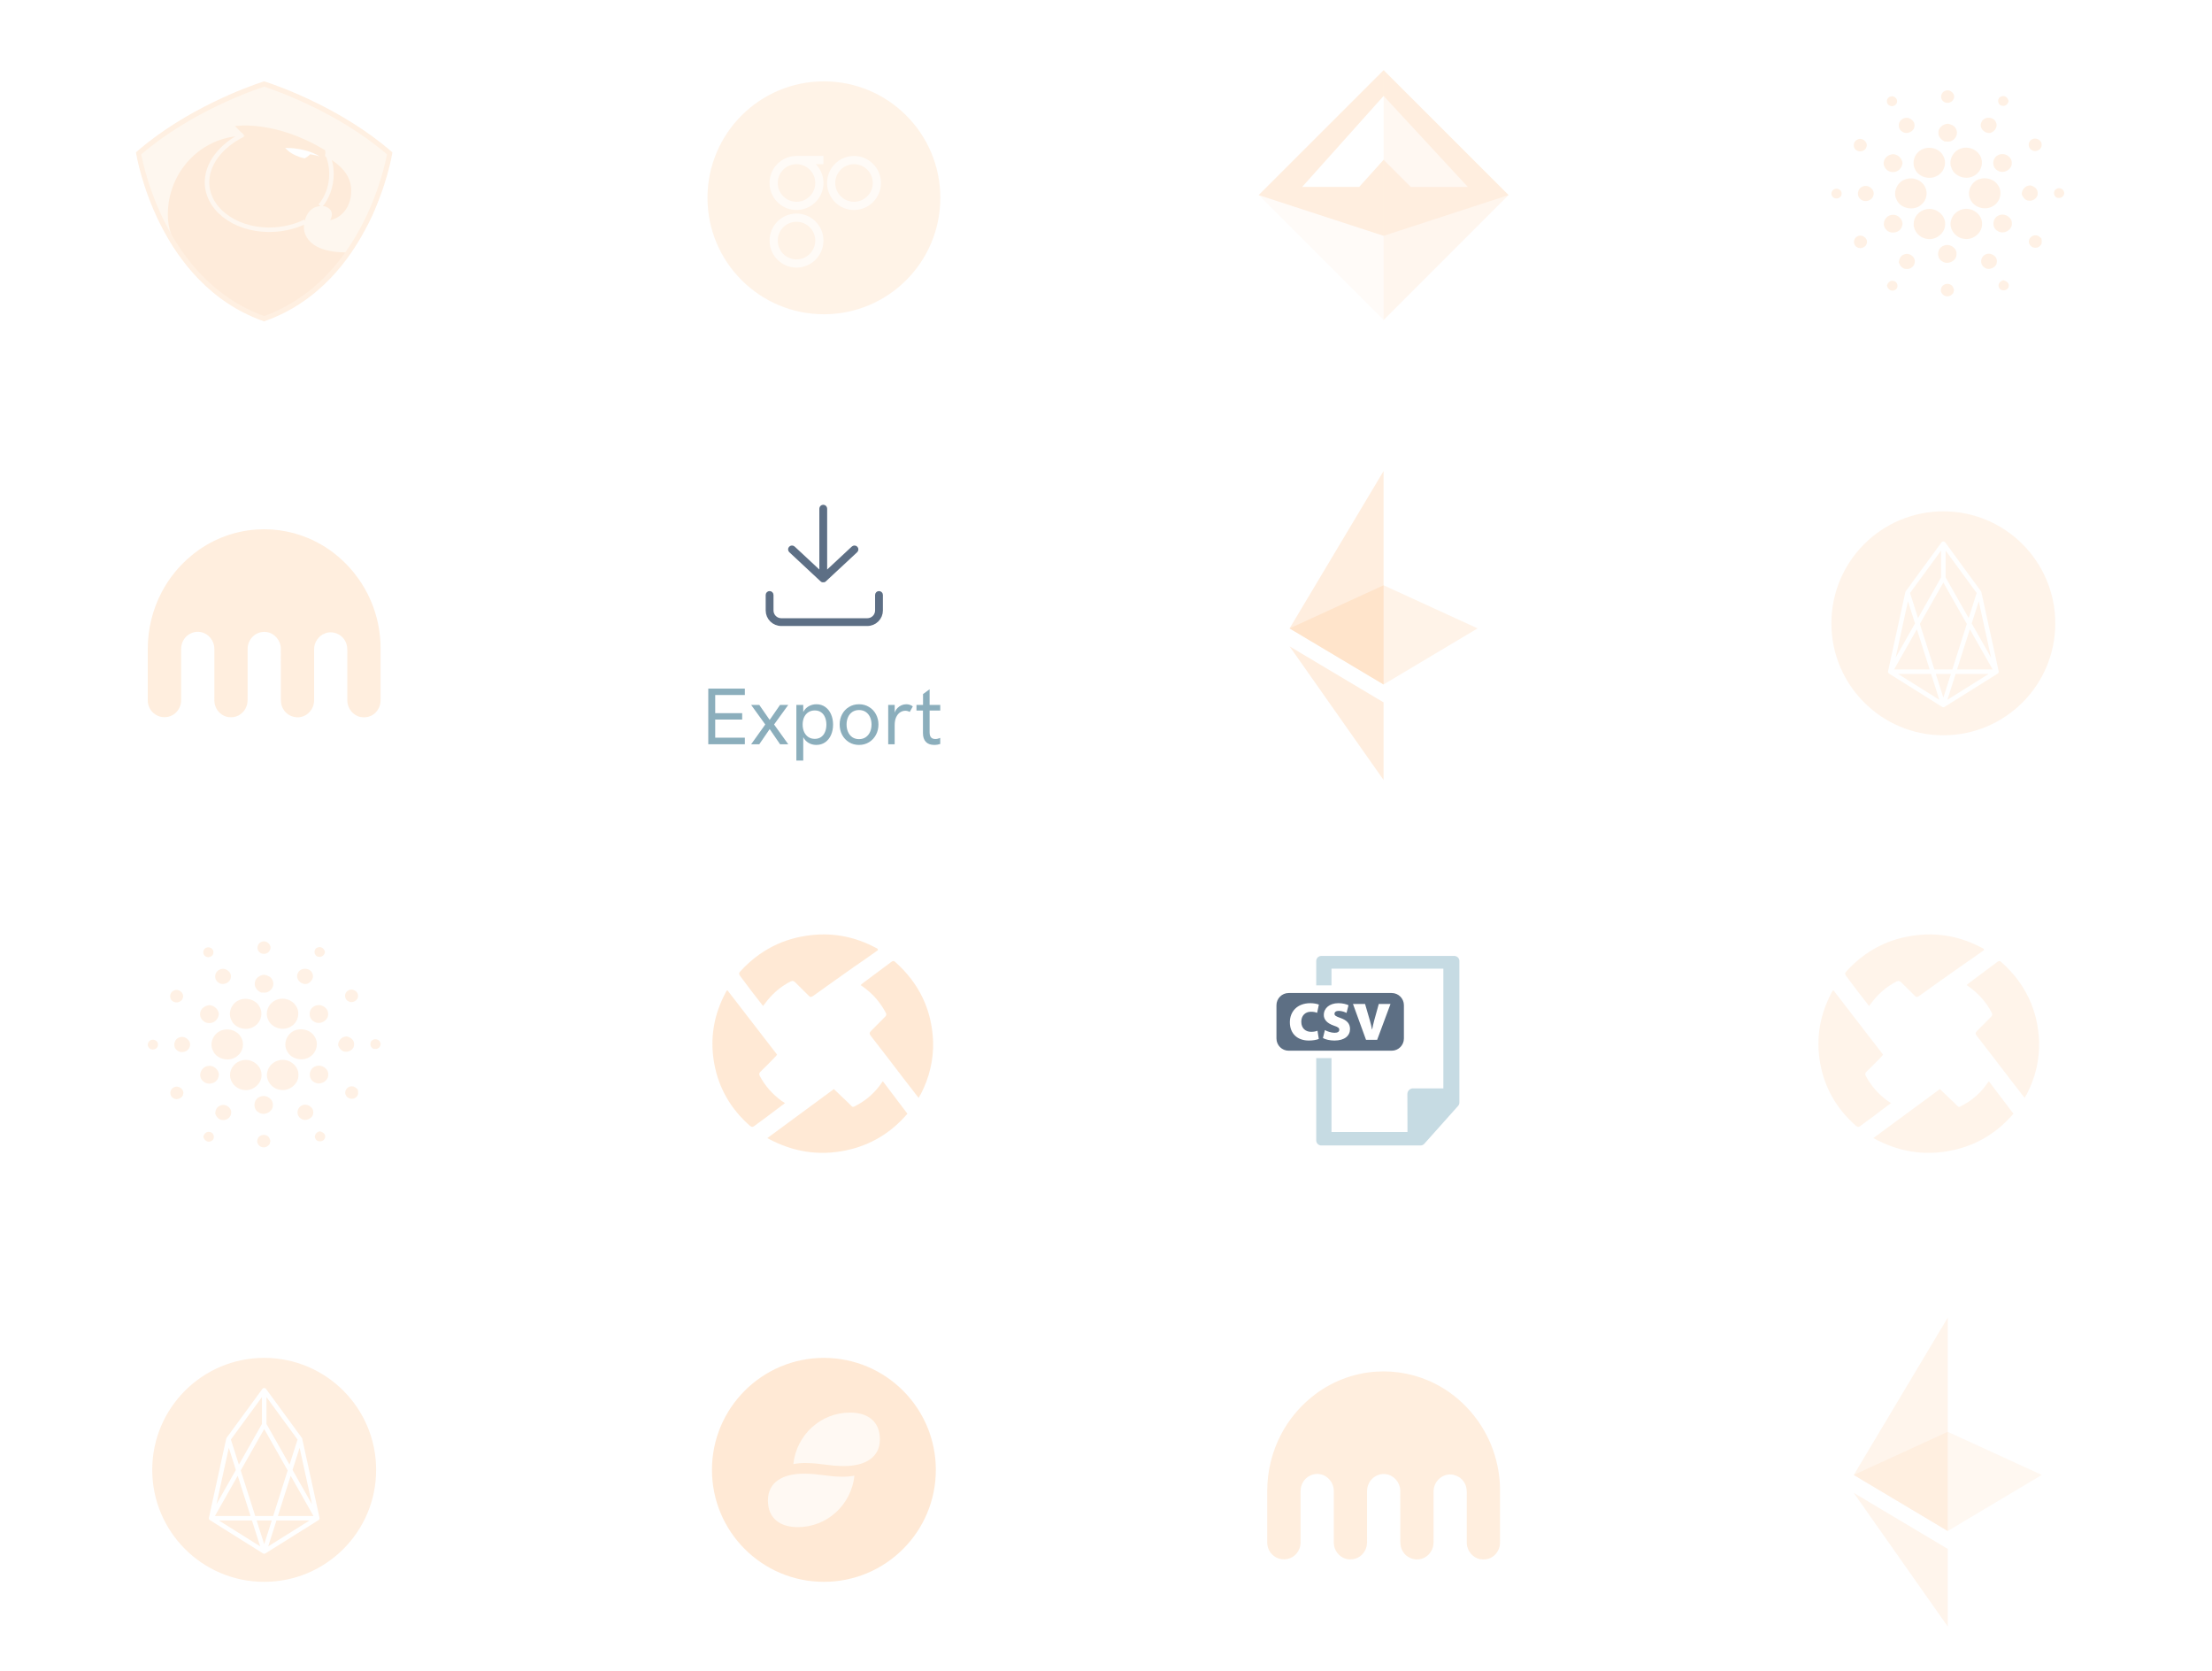 <svg width="494" height="373" viewBox="0 0 494 373" fill="none" xmlns="http://www.w3.org/2000/svg">
<g filter="url(#filter0_d)">
<path fill-rule="evenodd" clip-rule="evenodd" d="M125 100.752C125 97.439 127.686 94.752 131 94.752H237.67C240.984 94.752 243.67 97.439 243.67 100.752V177.065C243.67 180.379 240.984 183.065 237.67 183.065H131C127.686 183.065 125 180.379 125 177.065V100.752Z" fill="white"/>
</g>
<path d="M158.179 153.743H166.344V155.167H159.726V159.219H165.746V160.651H159.726V164.694H166.344V166.162H158.179V153.743Z" fill="#8BAEBC"/>
<path d="M170.905 161.75L167.75 157.382H169.569L171.89 160.73L174.201 157.382H176.038L172.874 161.75L176.038 166.162H174.21L171.89 162.778L169.569 166.162H167.75L170.905 161.75Z" fill="#8BAEBC"/>
<path d="M177.849 157.382H179.387V158.964C179.668 158.419 180.069 157.994 180.591 157.689C181.118 157.385 181.695 157.232 182.322 157.232C183.09 157.232 183.755 157.438 184.317 157.848C184.88 158.252 185.308 158.8 185.601 159.491C185.899 160.177 186.049 160.938 186.049 161.776C186.049 162.614 185.899 163.379 185.601 164.07C185.308 164.756 184.877 165.301 184.309 165.705C183.746 166.109 183.075 166.312 182.296 166.312C181.669 166.312 181.098 166.162 180.582 165.863C180.066 165.559 179.668 165.131 179.387 164.58V169.801H177.849V157.382ZM181.962 164.958C182.519 164.958 182.99 164.82 183.377 164.545C183.77 164.264 184.062 163.883 184.256 163.402C184.455 162.922 184.555 162.38 184.555 161.776C184.555 161.173 184.455 160.634 184.256 160.159C184.062 159.679 183.77 159.301 183.377 159.025C182.99 158.75 182.519 158.612 181.962 158.612C181.405 158.612 180.922 158.75 180.512 159.025C180.102 159.295 179.788 159.67 179.571 160.15C179.36 160.625 179.255 161.167 179.255 161.776C179.255 162.38 179.363 162.925 179.58 163.411C179.797 163.892 180.107 164.27 180.512 164.545C180.922 164.82 181.405 164.958 181.962 164.958Z" fill="#8BAEBC"/>
<path d="M191.841 166.312C191.003 166.312 190.256 166.109 189.6 165.705C188.943 165.295 188.431 164.744 188.062 164.053C187.698 163.355 187.517 162.588 187.517 161.75C187.517 160.918 187.698 160.159 188.062 159.474C188.431 158.782 188.943 158.237 189.6 157.839C190.256 157.435 191.003 157.232 191.841 157.232C192.679 157.232 193.426 157.435 194.082 157.839C194.744 158.237 195.26 158.782 195.629 159.474C195.998 160.165 196.183 160.924 196.183 161.75C196.183 162.588 195.998 163.355 195.629 164.053C195.26 164.744 194.744 165.295 194.082 165.705C193.426 166.109 192.679 166.312 191.841 166.312ZM191.841 165.02C192.427 165.02 192.931 164.873 193.353 164.58C193.774 164.287 194.094 163.895 194.311 163.402C194.527 162.904 194.636 162.354 194.636 161.75C194.636 161.152 194.527 160.61 194.311 160.124C194.094 159.632 193.774 159.242 193.353 158.955C192.931 158.668 192.427 158.524 191.841 158.524C191.261 158.524 190.76 158.668 190.338 158.955C189.922 159.236 189.605 159.623 189.389 160.115C189.172 160.602 189.063 161.146 189.063 161.75C189.063 162.354 189.172 162.904 189.389 163.402C189.605 163.9 189.922 164.296 190.338 164.589C190.76 164.876 191.261 165.02 191.841 165.02Z" fill="#8BAEBC"/>
<path d="M198.362 157.382H199.812V159.104C199.947 158.7 200.152 158.357 200.428 158.076C200.703 157.795 201.011 157.584 201.351 157.443C201.696 157.303 202.048 157.232 202.405 157.232C202.675 157.232 202.936 157.273 203.188 157.355C203.439 157.432 203.662 157.552 203.855 157.716L203.17 158.946C202.854 158.771 202.525 158.683 202.186 158.683C201.787 158.683 201.406 158.797 201.043 159.025C200.68 159.254 200.381 159.614 200.146 160.106C199.918 160.593 199.804 161.202 199.804 161.935V166.162H198.362V157.382Z" fill="#8BAEBC"/>
<path d="M208.628 166.312C207.825 166.312 207.207 166.086 206.773 165.635C206.34 165.178 206.123 164.536 206.123 163.71V158.639H204.673V157.382H206.141V154.956L207.608 153.884V157.382H209.981V158.639H207.608V163.464C207.608 164.003 207.714 164.393 207.925 164.633C208.142 164.873 208.461 164.993 208.883 164.993C209.07 164.993 209.261 164.97 209.454 164.923C209.653 164.87 209.826 164.812 209.973 164.747L209.981 166.101C209.829 166.159 209.63 166.209 209.384 166.25C209.138 166.291 208.886 166.312 208.628 166.312Z" fill="#8BAEBC"/>
<path d="M182.64 127.52L183.481 128.303V127.154V113.559C183.481 113.463 183.52 113.37 183.589 113.301C183.659 113.232 183.754 113.192 183.854 113.192C183.954 113.192 184.049 113.232 184.118 113.301C184.188 113.37 184.226 113.463 184.226 113.559V127.154V128.303L185.067 127.52L190.573 122.39L190.573 122.39C190.608 122.357 190.65 122.331 190.697 122.314C190.743 122.296 190.792 122.288 190.841 122.29C190.891 122.291 190.94 122.303 190.984 122.323C191.029 122.343 191.07 122.371 191.103 122.407C191.136 122.442 191.162 122.483 191.179 122.528C191.196 122.573 191.204 122.621 191.203 122.669C191.201 122.716 191.19 122.763 191.17 122.807C191.15 122.851 191.122 122.891 191.086 122.924L184.124 129.406L184.087 129.434L184.087 129.434L184.079 129.44L184.047 129.466L184.014 129.484L183.998 129.492H183.969L183.92 129.502C183.875 129.511 183.828 129.511 183.783 129.502L183.734 129.492H183.705L183.689 129.484L183.656 129.466L183.624 129.44L183.624 129.44L183.616 129.434L183.579 129.406L176.617 122.924C176.581 122.891 176.553 122.851 176.533 122.807C176.513 122.763 176.502 122.716 176.5 122.669C176.499 122.621 176.507 122.573 176.524 122.528C176.541 122.483 176.567 122.442 176.6 122.407C176.633 122.371 176.674 122.343 176.718 122.323C176.763 122.303 176.812 122.291 176.861 122.29C176.911 122.288 176.96 122.296 177.006 122.314C177.053 122.331 177.095 122.357 177.13 122.39L177.13 122.39L182.64 127.52Z" fill="#F9FAFC" stroke="#5D6F85"/>
<path d="M196.568 132.571C196.637 132.64 196.676 132.733 196.676 132.829V136.295C196.676 137.081 196.361 137.835 195.801 138.391C195.241 138.948 194.48 139.261 193.686 139.261H174.49C173.696 139.261 172.935 138.948 172.375 138.391C171.814 137.835 171.5 137.081 171.5 136.295V132.829C171.5 132.733 171.538 132.64 171.608 132.571C171.677 132.502 171.773 132.463 171.873 132.463C171.972 132.463 172.068 132.502 172.137 132.571C172.207 132.64 172.245 132.733 172.245 132.829V136.295C172.245 136.889 172.482 137.457 172.904 137.876C173.325 138.294 173.896 138.528 174.49 138.528H193.686C194.28 138.528 194.851 138.294 195.272 137.876C195.693 137.457 195.931 136.889 195.931 136.295V132.829C195.931 132.733 195.969 132.64 196.039 132.571C196.108 132.502 196.203 132.463 196.303 132.463C196.403 132.463 196.498 132.502 196.568 132.571Z" fill="#F9FAFC" stroke="#5D6F85"/>
<g filter="url(#filter1_d)">
<path fill-rule="evenodd" clip-rule="evenodd" d="M249.3 195.505C249.3 192.191 251.986 189.505 255.3 189.505H361.97C365.284 189.505 367.97 192.191 367.97 195.505V271.817C367.97 275.131 365.284 277.817 361.97 277.817H255.3C251.986 277.817 249.3 275.131 249.3 271.817V195.505Z" fill="white"/>
</g>
<g clip-path="url(#clip0)">
<path d="M313.531 231.854V224.429C313.531 222.921 312.307 221.7 310.803 221.7H287.797C286.29 221.7 285.068 222.921 285.068 224.429V231.854C285.068 233.361 286.29 234.582 287.797 234.582H310.8C312.307 234.582 313.531 233.361 313.531 231.854ZM292.809 230.367C293.397 230.367 293.855 230.269 294.231 230.121L294.525 231.954C294.083 232.15 293.251 232.314 292.3 232.314C289.715 232.314 288.062 230.744 288.062 228.224C288.062 225.885 289.664 223.97 292.642 223.97C293.296 223.97 294.016 224.084 294.541 224.283L294.149 226.129C293.855 225.997 293.412 225.883 292.758 225.883C291.45 225.883 290.599 226.815 290.615 228.124C290.615 229.597 291.598 230.367 292.809 230.367ZM298.03 232.314C296.983 232.314 296.051 232.087 295.444 231.758L295.887 229.975C296.345 230.251 297.293 230.582 298.03 230.582C298.782 230.582 299.094 230.32 299.094 229.909C299.094 229.501 298.848 229.305 297.916 228.995C296.265 228.439 295.627 227.538 295.643 226.587C295.643 225.099 296.917 223.97 298.898 223.97C299.833 223.97 300.665 224.185 301.158 224.429L300.716 226.148C300.353 225.949 299.667 225.689 298.981 225.689C298.374 225.689 298.032 225.936 298.032 226.344C298.032 226.72 298.345 226.916 299.325 227.26C300.848 227.782 301.484 228.553 301.5 229.729C301.5 231.218 300.321 232.314 298.03 232.314ZM307.558 232.15H305.07L302.157 224.148H304.856L305.937 227.862C306.133 228.532 306.281 229.173 306.395 229.809H306.445C306.578 229.154 306.707 228.548 306.888 227.862L307.918 224.148H310.535L307.558 232.15Z" fill="#5D6F84"/>
<path d="M324.786 213.422H295.087C294.461 213.422 293.95 213.931 293.95 214.559V219.989H297.362V216.27H322.341V242.995L315.565 242.99C315.229 242.99 314.911 243.125 314.673 243.363C314.437 243.596 314.305 243.917 314.305 244.253L314.328 252.732H297.362V236.243H293.95V254.605C293.95 255.23 294.459 255.739 295.087 255.739H317.237C317.563 255.739 317.867 255.599 318.085 255.36L325.634 246.907C325.819 246.701 325.92 246.431 325.92 246.152V214.559C325.923 213.931 325.411 213.422 324.786 213.422Z" fill="#C6DBE3"/>
</g>
<path opacity="0.5" fill-rule="evenodd" clip-rule="evenodd" d="M125 195.162C125 191.848 127.686 189.162 131 189.162H237.67C240.984 189.162 243.67 191.848 243.67 195.162V271.475C243.67 274.789 240.984 277.475 237.67 277.475H131C127.686 277.475 125 274.789 125 271.475V195.162Z" fill="white"/>
<path opacity="0.2" fill-rule="evenodd" clip-rule="evenodd" d="M125 290.162C125 286.848 127.686 284.162 131 284.162H237.67C240.984 284.162 243.67 286.848 243.67 290.162V366.475C243.67 369.789 240.984 372.475 237.67 372.475H131C127.686 372.475 125 369.789 125 366.475V290.162Z" fill="white"/>
<path opacity="0.25" fill-rule="evenodd" clip-rule="evenodd" d="M250 290.162C250 286.848 252.686 284.162 256 284.162H362.67C365.984 284.162 368.67 286.848 368.67 290.162V366.475C368.67 369.789 365.984 372.475 362.67 372.475H256C252.686 372.475 250 369.789 250 366.475V290.162Z" fill="white"/>
<path opacity="0.15" fill-rule="evenodd" clip-rule="evenodd" d="M125 6.162C125 2.848 127.686 0.162 131 0.162H237.67C240.984 0.162 243.67 2.848 243.67 6.162V82.475C243.67 85.789 240.984 88.475 237.67 88.475H131C127.686 88.475 125 85.789 125 82.475V6.162Z" fill="white"/>
<path opacity="0.4" fill-rule="evenodd" clip-rule="evenodd" d="M0 6C0 2.686 2.686 0 6 0H112.67C115.984 0 118.67 2.686 118.67 6V82.313C118.67 85.627 115.984 88.313 112.67 88.313H6C2.686 88.313 0 85.627 0 82.313V6Z" fill="white"/>
<path opacity="0.2" fill-rule="evenodd" clip-rule="evenodd" d="M0 101.162C0 97.848 2.686 95.162 6 95.162H112.67C115.984 95.162 118.67 97.848 118.67 101.162V177.475C118.67 180.789 115.984 183.475 112.67 183.475H6C2.686 183.475 0 180.789 0 177.475V101.162Z" fill="white"/>
<path opacity="0.1" fill-rule="evenodd" clip-rule="evenodd" d="M0 195.162C0 191.848 2.686 189.162 6 189.162H112.67C115.984 189.162 118.67 191.848 118.67 195.162V271.475C118.67 274.789 115.984 277.475 112.67 277.475H6C2.686 277.475 0 274.789 0 271.475V195.162Z" fill="white"/>
<path opacity="0.15" fill-rule="evenodd" clip-rule="evenodd" d="M0 290.162C0 286.848 2.686 284.162 6 284.162H112.67C115.984 284.162 118.67 286.848 118.67 290.162V366.475C118.67 369.789 115.984 372.475 112.67 372.475H6C2.686 372.475 0 369.789 0 366.475V290.162Z" fill="white"/>
<path opacity="0.2" fill-rule="evenodd" clip-rule="evenodd" d="M375 290.162C375 286.848 377.686 284.162 381 284.162H487.67C490.984 284.162 493.67 286.848 493.67 290.162V366.475C493.67 369.789 490.984 372.475 487.67 372.475H381C377.686 372.475 375 369.789 375 366.475V290.162Z" fill="white"/>
<path opacity="0.1" fill-rule="evenodd" clip-rule="evenodd" d="M375.33 195.505C375.33 192.191 378.016 189.505 381.33 189.505H488C491.314 189.505 494 192.191 494 195.505V271.818C494 275.131 491.314 277.818 488 277.818H381.33C378.016 277.818 375.33 275.131 375.33 271.818V195.505Z" fill="white"/>
<path opacity="0.2" fill-rule="evenodd" clip-rule="evenodd" d="M375.33 6C375.33 2.686 378.016 0 381.33 0H488C491.314 0 494 2.686 494 6V82.313C494 85.627 491.314 88.313 488 88.313H381.33C378.016 88.313 375.33 85.627 375.33 82.313V6Z" fill="white"/>
<path opacity="0.3" fill-rule="evenodd" clip-rule="evenodd" d="M250.22 6C250.22 2.686 252.906 0 256.22 0H362.89C366.204 0 368.89 2.686 368.89 6V82.313C368.89 85.627 366.204 88.313 362.89 88.313H256.22C252.906 88.313 250.22 85.627 250.22 82.313V6Z" fill="white"/>
<path opacity="0.5" fill-rule="evenodd" clip-rule="evenodd" d="M250 101.162C250 97.848 252.686 95.162 256 95.162H362.67C365.984 95.162 368.67 97.848 368.67 101.162V177.475C368.67 180.789 365.984 183.475 362.67 183.475H256C252.686 183.475 250 180.789 250 177.475V101.162Z" fill="white"/>
<g clip-path="url(#clip1)">
<path d="M308.994 105.162L308.535 106.734V152.348L308.994 152.81L329.987 140.294L308.994 105.162Z" fill="white"/>
<path d="M308.994 105.162L288 140.294L308.994 152.81V130.67V105.162Z" fill="#FFEEDF"/>
<path d="M308.994 156.819L308.735 157.137V173.385L308.994 174.147L330 144.31L308.994 156.819Z" fill="white"/>
<path d="M308.994 174.146V156.819L288 144.309L308.994 174.146Z" fill="#FFEEDF"/>
<path d="M308.994 152.81L329.987 140.294L308.994 130.67V152.81Z" fill="#FFF3E8"/>
<path d="M288 140.294L308.994 152.81V130.67L288 140.294Z" fill="#FFE4CB"/>
</g>
<g opacity="0.6" clip-path="url(#clip2)">
<path d="M434.994 294.162L434.535 295.734V341.348L434.994 341.81L455.987 329.294L434.994 294.162Z" fill="white"/>
<path d="M434.994 294.162L414 329.294L434.994 341.81V319.67V294.162Z" fill="#FFEEDF"/>
<path d="M434.994 345.819L434.735 346.137V362.385L434.994 363.147L456 333.31L434.994 345.819Z" fill="white"/>
<path d="M434.994 363.146V345.818L414 333.309L434.994 363.146Z" fill="#FFEEDF"/>
<path d="M434.994 341.81L455.987 329.294L434.994 319.67V341.81Z" fill="#FFF3E8"/>
<path d="M414 329.294L434.994 341.81V319.67L414 329.294Z" fill="#FFE4CB"/>
</g>
<g opacity="0.8" clip-path="url(#clip3)">
<path d="M197.198 241.441C198.979 243.807 200.817 246.227 202.654 248.648C198.979 252.939 194.414 255.689 188.901 256.844C182.777 258.11 176.986 257.175 171.362 254.094C176.373 250.408 181.273 246.777 186.229 243.147C187.342 244.192 188.4 245.237 189.458 246.227C190.627 247.328 190.182 247.383 191.685 246.557C193.745 245.402 195.471 243.807 196.808 241.881C196.863 241.771 196.975 241.661 197.03 241.551C196.975 241.551 197.03 241.551 197.198 241.441V241.441ZM175.316 246.282C173.924 247.328 172.643 248.263 171.362 249.253C170.416 249.968 169.469 250.628 168.523 251.343C168.133 251.673 167.854 251.673 167.409 251.288C163.177 247.548 160.505 242.927 159.503 237.426C158.5 231.869 159.391 226.588 162.064 221.582C162.12 221.472 162.231 221.307 162.287 221.197C162.287 221.142 162.342 221.142 162.454 221.087C166.128 225.873 169.859 230.659 173.534 235.445C173.422 235.61 173.367 235.72 173.255 235.83C172.142 236.985 171.028 238.141 169.859 239.241C169.525 239.571 169.469 239.846 169.692 240.231C170.861 242.432 172.476 244.247 174.48 245.732C174.759 245.897 174.981 246.062 175.316 246.282V246.282ZM196.084 212.12C194.302 213.386 192.52 214.651 190.739 215.861C187.676 218.007 184.614 220.207 181.607 222.353C181.218 222.628 180.939 222.683 180.605 222.297C179.603 221.252 178.545 220.317 177.543 219.272C177.264 218.997 176.986 218.942 176.596 219.107C174.202 220.317 172.309 222.022 170.75 224.168C170.638 224.278 170.527 224.443 170.416 224.608C169.525 223.453 168.69 222.408 167.854 221.307C166.964 220.152 166.128 218.997 165.293 217.897C165.015 217.512 164.959 217.236 165.349 216.851C169.636 212.175 174.926 209.425 181.273 208.765C186.284 208.215 191.073 209.205 195.527 211.57C195.694 211.68 195.861 211.735 196.028 211.845C196.028 212.01 196.028 212.065 196.084 212.12V212.12ZM205.16 245.127C203.99 243.642 202.932 242.267 201.875 240.891C199.425 237.701 196.975 234.455 194.469 231.264C194.135 230.824 194.135 230.549 194.525 230.164C195.583 229.119 196.585 228.074 197.643 227.028C197.921 226.753 198.033 226.478 197.81 226.093C196.585 223.783 194.915 221.857 192.743 220.317C192.576 220.207 192.409 220.042 192.186 219.932C192.353 219.767 192.52 219.657 192.632 219.547C194.748 217.952 196.863 216.411 198.979 214.816C199.313 214.541 199.592 214.431 199.981 214.816C205.271 219.547 208.111 225.433 208.389 232.53C208.5 236.655 207.554 240.561 205.661 244.247C205.494 244.467 205.327 244.742 205.16 245.127V245.127Z" fill="#FFE4CB"/>
</g>
<g opacity="0.4" clip-path="url(#clip4)">
<path d="M444.198 241.441C445.979 243.807 447.817 246.227 449.654 248.648C445.979 252.939 441.414 255.689 435.901 256.844C429.777 258.11 423.986 257.175 418.362 254.094C423.373 250.408 428.273 246.777 433.229 243.147C434.342 244.192 435.4 245.237 436.458 246.227C437.627 247.328 437.182 247.383 438.685 246.557C440.745 245.402 442.471 243.807 443.808 241.881C443.863 241.771 443.975 241.661 444.03 241.551C443.975 241.551 444.03 241.551 444.198 241.441V241.441ZM422.316 246.282C420.924 247.328 419.643 248.263 418.362 249.253C417.416 249.968 416.469 250.628 415.523 251.343C415.133 251.673 414.854 251.673 414.409 251.288C410.177 247.548 407.505 242.927 406.503 237.426C405.5 231.869 406.391 226.588 409.064 221.582C409.12 221.472 409.231 221.307 409.287 221.197C409.287 221.142 409.342 221.142 409.454 221.087C413.128 225.873 416.859 230.659 420.534 235.445C420.422 235.61 420.367 235.72 420.255 235.83C419.142 236.985 418.028 238.141 416.859 239.241C416.525 239.571 416.469 239.846 416.692 240.231C417.861 242.432 419.476 244.247 421.48 245.732C421.759 245.897 421.981 246.062 422.316 246.282V246.282ZM443.084 212.12C441.302 213.386 439.52 214.651 437.739 215.861C434.676 218.007 431.614 220.207 428.607 222.353C428.218 222.628 427.939 222.683 427.605 222.297C426.603 221.252 425.545 220.317 424.543 219.272C424.264 218.997 423.986 218.942 423.596 219.107C421.202 220.317 419.309 222.022 417.75 224.168C417.638 224.278 417.527 224.443 417.416 224.608C416.525 223.453 415.69 222.408 414.854 221.307C413.964 220.152 413.128 218.997 412.293 217.897C412.015 217.512 411.959 217.236 412.349 216.851C416.636 212.175 421.926 209.425 428.273 208.765C433.284 208.215 438.073 209.205 442.527 211.57C442.694 211.68 442.861 211.735 443.028 211.845C443.028 212.01 443.028 212.065 443.084 212.12V212.12ZM452.16 245.127C450.99 243.642 449.932 242.267 448.875 240.891C446.425 237.701 443.975 234.455 441.469 231.264C441.135 230.824 441.135 230.549 441.525 230.164C442.583 229.119 443.585 228.074 444.643 227.028C444.921 226.753 445.033 226.478 444.81 226.093C443.585 223.783 441.915 221.857 439.743 220.317C439.576 220.207 439.409 220.042 439.186 219.932C439.353 219.767 439.52 219.657 439.632 219.547C441.748 217.952 443.863 216.411 445.979 214.816C446.313 214.541 446.592 214.431 446.981 214.816C452.271 219.547 455.111 225.433 455.389 232.53C455.5 236.655 454.554 240.561 452.661 244.247C452.494 244.467 452.327 244.742 452.16 245.127V245.127Z" fill="#FFE4CB"/>
</g>
<g opacity="0.5" clip-path="url(#clip5)">
<path d="M184 70.162C198.359 70.162 210 58.522 210 44.162C210 29.803 198.359 18.162 184 18.162C169.641 18.162 158 29.803 158 44.162C158 58.522 169.641 70.162 184 70.162Z" fill="#FFE7D0"/>
<path d="M177.883 47.684C174.563 47.684 171.871 50.383 171.871 53.713C171.871 57.044 174.563 59.743 177.883 59.743C181.204 59.743 183.896 57.044 183.896 53.713C183.896 50.383 181.204 47.684 177.883 47.684H177.883ZM177.883 57.919C175.569 57.919 173.692 56.037 173.692 53.715C173.692 51.394 175.568 49.512 177.883 49.512C180.198 49.512 182.075 51.394 182.075 53.715C182.071 56.035 180.197 57.916 177.883 57.919ZM190.724 34.822C187.403 34.822 184.711 37.521 184.711 40.852C184.711 44.181 187.403 46.881 190.724 46.881C194.044 46.881 196.736 44.181 196.736 40.852C196.736 37.521 194.045 34.822 190.724 34.822L190.724 34.822ZM190.724 45.057C188.41 45.057 186.532 43.175 186.532 40.853C186.532 38.532 188.408 36.65 190.724 36.65C193.04 36.65 194.916 38.532 194.916 40.853C194.912 43.174 193.036 45.053 190.724 45.057L190.724 45.057ZM177.883 34.822C175.021 34.82 172.553 36.842 171.984 39.655C171.415 42.468 172.902 45.294 175.538 46.411C176.82 46.95 178.249 47.029 179.583 46.634C180.916 46.24 182.072 45.396 182.855 44.247C183.638 43.097 183.999 41.713 183.878 40.327C183.757 38.942 183.16 37.641 182.189 36.645H183.894V34.822H177.883ZM182.075 40.851C182.075 43.173 180.199 45.055 177.883 45.055C175.568 45.055 173.692 43.173 173.692 40.851C173.692 38.53 175.568 36.648 177.883 36.648C180.198 36.648 182.073 38.531 182.077 40.852H182.075V40.851Z" fill="#FFF8F0"/>
</g>
<g opacity="0.5" clip-path="url(#clip6)">
<path d="M434.362 20.298C435.496 19.732 436.879 21.045 436.277 22.129C435.927 23.012 434.601 23.247 433.924 22.574C433.206 21.927 433.44 20.65 434.362 20.298ZM422.172 21.556C422.861 21.285 423.732 21.889 423.662 22.607C423.735 23.387 422.739 23.961 422.037 23.59C421.107 23.245 421.214 21.8 422.172 21.556V21.556ZM447.139 23.612C446.063 23.488 445.893 21.868 446.929 21.542C447.732 21.167 448.469 21.87 448.587 22.599C448.418 23.222 447.874 23.792 447.139 23.612ZM424.946 26.523C426.097 25.826 427.739 26.864 427.562 28.144C427.502 29.436 425.709 30.185 424.698 29.311C423.72 28.625 423.868 27.051 424.946 26.523ZM442.517 27.263C443.03 25.996 445.111 25.957 445.696 27.191C446.273 28.151 445.563 29.339 444.533 29.666C443.17 29.909 441.875 28.498 442.517 27.263ZM432.894 29.594C432.883 28.505 433.919 27.693 435 27.619C435.717 27.757 436.499 28.049 436.807 28.742C437.38 29.697 436.871 31.013 435.835 31.452C435.361 31.706 434.801 31.611 434.285 31.581C433.497 31.21 432.833 30.483 432.894 29.594V29.594ZM414.766 31.18C415.817 30.562 417.236 31.691 416.838 32.784C416.619 33.73 415.29 34.115 414.531 33.511C413.721 32.946 413.849 31.585 414.766 31.18V31.18ZM453.694 31.178C454.586 30.515 456.058 31.276 455.952 32.354C456.012 33.337 454.739 34.079 453.854 33.573C452.878 33.153 452.779 31.717 453.694 31.178V31.178ZM437.992 33.136C439.464 32.63 441.213 33.236 442.052 34.492C443.159 36.028 442.57 38.368 440.852 39.249C439.073 40.292 436.474 39.408 435.817 37.505C435.07 35.802 436.158 33.67 437.992 33.136V33.136ZM429.355 33.304C430.987 32.566 433.182 33.185 433.97 34.783C434.898 36.338 434.181 38.504 432.523 39.307C430.863 40.209 428.521 39.525 427.717 37.855C426.816 36.24 427.616 34.047 429.355 33.304V33.304ZM420.707 36.134C420.831 35.128 421.822 34.473 422.823 34.405C423.901 34.53 424.762 35.331 424.879 36.376C424.809 37.41 423.974 38.42 422.829 38.414C421.57 38.518 420.466 37.319 420.707 36.134V36.134ZM446.251 34.624C447.544 33.904 449.339 34.953 449.282 36.374C449.37 37.881 447.384 38.942 446.096 38.059C444.759 37.323 444.863 35.251 446.251 34.624V34.624ZM425.84 39.934C427.352 39.535 429.081 40.218 429.822 41.548C430.635 42.887 430.303 44.748 429.041 45.73C427.423 47.171 424.439 46.592 423.578 44.626C422.588 42.824 423.79 40.408 425.84 39.934V39.934ZM442.223 39.926C443.692 39.524 445.419 40.066 446.209 41.348C447.254 42.814 446.755 45.001 445.2 45.946C443.571 47.044 441.047 46.467 440.151 44.751C439.064 42.976 440.157 40.468 442.223 39.926V39.926ZM416.116 41.599C417.422 41.126 418.87 42.506 418.341 43.745C418.017 44.875 416.355 45.292 415.496 44.459C414.491 43.678 414.863 41.938 416.116 41.599V41.599ZM451.515 43.398C451.477 42.362 452.269 41.444 453.379 41.387C454.273 41.523 455.143 42.214 455.072 43.146C455.154 44.377 453.604 45.214 452.509 44.635C451.995 44.385 451.732 43.881 451.515 43.398V43.398ZM409.694 42.207C410.48 41.879 411.452 42.531 411.273 43.366C411.231 44.312 409.772 44.675 409.236 43.885C408.763 43.336 409.046 42.49 409.694 42.207ZM459.236 42.188C459.789 41.811 460.677 42.082 460.896 42.701C461.268 43.377 460.586 44.303 459.791 44.188C458.676 44.286 458.315 42.658 459.236 42.188ZM430.108 46.729C432.175 46.214 434.398 47.864 434.411 49.903C434.546 51.962 432.357 53.788 430.24 53.313C428.605 53.06 427.321 51.552 427.374 49.969C427.37 48.456 428.563 47.049 430.108 46.729ZM438.296 46.724C440.394 46.163 442.683 47.843 442.65 49.928C442.761 51.95 440.64 53.714 438.568 53.313C436.618 53.072 435.179 51.021 435.723 49.209C435.998 48.002 437.052 47.02 438.296 46.724V46.724ZM422.509 47.979C423.961 47.742 425.322 49.293 424.733 50.613C424.304 52.019 422.166 52.401 421.22 51.252C420.111 50.148 420.939 48.131 422.509 47.979ZM446.521 48.041C447.816 47.522 449.405 48.594 449.306 49.939C449.358 51.42 447.396 52.442 446.129 51.577C444.695 50.801 444.956 48.517 446.521 48.041V48.041ZM453.233 54.486C452.726 53.581 453.647 52.382 454.696 52.549C455.218 52.541 455.584 52.935 455.918 53.265C455.987 53.802 456.102 54.441 455.637 54.855C455.006 55.619 453.576 55.401 453.233 54.486ZM414.761 52.801C415.742 52.176 417.153 53.108 416.933 54.206C416.816 55.177 415.538 55.732 414.697 55.181C413.794 54.681 413.827 53.257 414.761 52.801V52.801ZM434.137 54.833C435.42 54.291 437.056 55.361 436.934 56.715C437.03 58.211 435.007 59.247 433.751 58.349C432.357 57.577 432.589 55.308 434.137 54.833V54.833ZM425.163 56.838C426.256 56.287 427.724 57.238 427.624 58.41C427.657 59.372 426.677 60.192 425.685 60.05C424.864 60.033 424.328 59.328 424.065 58.657C424.078 57.927 424.392 57.113 425.163 56.838V56.838ZM443.34 56.855C444.465 56.189 446.063 57.145 445.957 58.398C445.986 59.707 444.179 60.546 443.132 59.686C442.119 59.012 442.242 57.391 443.34 56.855ZM446.501 64.336C446.001 63.612 446.59 62.739 447.402 62.573C448.055 62.701 448.746 63.171 448.609 63.896C448.514 64.877 447.015 65.178 446.501 64.336V64.336ZM421.409 63.707C421.608 63.133 422.09 62.562 422.796 62.711C423.826 62.781 424.131 64.267 423.23 64.724C422.42 65.247 421.48 64.531 421.409 63.707V63.707ZM433.514 64.366C433.711 63.516 434.86 63.103 435.617 63.554C436.118 63.76 436.264 64.296 436.392 64.751C436.323 64.989 436.262 65.226 436.202 65.463C435.892 65.815 435.494 66.167 434.978 66.154C434.019 66.262 433.154 65.224 433.514 64.366Z" fill="#FFE4CB"/>
</g>
<g opacity="0.5" clip-path="url(#clip7)">
<path d="M58.362 210.298C59.496 209.732 60.879 211.045 60.277 212.129C59.927 213.012 58.601 213.247 57.924 212.574C57.206 211.927 57.44 210.65 58.362 210.298ZM46.172 211.556C46.861 211.285 47.732 211.889 47.662 212.607C47.735 213.387 46.739 213.961 46.037 213.59C45.108 213.245 45.214 211.8 46.172 211.556V211.556ZM71.139 213.612C70.063 213.488 69.893 211.868 70.929 211.542C71.732 211.167 72.469 211.87 72.587 212.599C72.418 213.222 71.874 213.792 71.139 213.612ZM48.946 216.523C50.097 215.826 51.739 216.864 51.562 218.144C51.502 219.437 49.709 220.185 48.698 219.312C47.72 218.625 47.868 217.051 48.946 216.523ZM66.517 217.263C67.03 215.996 69.111 215.957 69.696 217.191C70.273 218.151 69.563 219.339 68.534 219.666C67.17 219.909 65.875 218.498 66.517 217.263ZM56.894 219.594C56.883 218.505 57.919 217.693 59 217.619C59.717 217.757 60.499 218.049 60.806 218.742C61.38 219.697 60.871 221.013 59.835 221.452C59.361 221.706 58.801 221.611 58.285 221.581C57.497 221.21 56.833 220.483 56.894 219.594V219.594ZM38.766 221.18C39.817 220.562 41.236 221.691 40.838 222.784C40.619 223.73 39.291 224.115 38.531 223.511C37.721 222.945 37.849 221.585 38.766 221.18V221.18ZM77.694 221.178C78.586 220.515 80.058 221.276 79.952 222.354C80.012 223.338 78.739 224.079 77.854 223.573C76.878 223.153 76.779 221.717 77.694 221.178V221.178ZM61.992 223.136C63.465 222.63 65.213 223.236 66.052 224.492C67.159 226.028 66.57 228.368 64.852 229.249C63.073 230.292 60.474 229.408 59.817 227.505C59.071 225.802 60.158 223.67 61.992 223.136V223.136ZM53.355 223.304C54.987 222.566 57.182 223.185 57.97 224.783C58.898 226.338 58.181 228.504 56.523 229.307C54.863 230.209 52.521 229.525 51.717 227.855C50.816 226.24 51.616 224.047 53.355 223.304V223.304ZM44.707 226.134C44.831 225.128 45.822 224.473 46.823 224.405C47.901 224.53 48.762 225.331 48.879 226.376C48.809 227.41 47.974 228.42 46.829 228.414C45.57 228.518 44.466 227.319 44.707 226.134V226.134ZM70.251 224.624C71.544 223.904 73.339 224.953 73.282 226.374C73.37 227.881 71.384 228.942 70.096 228.059C68.759 227.323 68.863 225.251 70.251 224.624V224.624ZM49.84 229.934C51.352 229.535 53.081 230.218 53.822 231.548C54.635 232.887 54.303 234.748 53.041 235.73C51.423 237.171 48.439 236.592 47.578 234.626C46.588 232.824 47.79 230.408 49.84 229.934V229.934ZM66.223 229.926C67.692 229.524 69.419 230.066 70.209 231.348C71.254 232.814 70.755 235.001 69.2 235.946C67.571 237.043 65.047 236.467 64.151 234.751C63.064 232.976 64.157 230.468 66.223 229.926V229.926ZM40.116 231.599C41.422 231.126 42.87 232.506 42.34 233.745C42.017 234.875 40.355 235.292 39.496 234.459C38.491 233.678 38.863 231.938 40.116 231.599V231.599ZM75.515 233.398C75.477 232.362 76.269 231.444 77.379 231.387C78.273 231.523 79.143 232.213 79.072 233.146C79.154 234.377 77.604 235.214 76.509 234.635C75.995 234.385 75.732 233.881 75.515 233.398V233.398ZM33.694 232.207C34.48 231.879 35.452 232.531 35.273 233.366C35.231 234.312 33.772 234.676 33.236 233.885C32.763 233.336 33.046 232.49 33.694 232.207ZM83.236 232.188C83.789 231.811 84.677 232.082 84.896 232.701C85.268 233.377 84.586 234.303 83.791 234.188C82.676 234.286 82.315 232.658 83.236 232.188ZM54.108 236.729C56.175 236.214 58.398 237.864 58.411 239.903C58.546 241.962 56.357 243.788 54.24 243.313C52.605 243.061 51.321 241.552 51.374 239.969C51.37 238.456 52.563 237.049 54.108 236.729ZM62.296 236.724C64.394 236.163 66.683 237.843 66.65 239.928C66.76 241.95 64.64 243.714 62.568 243.313C60.618 243.072 59.179 241.021 59.723 239.209C59.998 238.002 61.052 237.02 62.296 236.724V236.724ZM46.509 237.979C47.961 237.742 49.322 239.293 48.733 240.613C48.304 242.019 46.166 242.401 45.22 241.252C44.111 240.148 44.939 238.131 46.509 237.979ZM70.521 238.041C71.816 237.522 73.405 238.594 73.306 239.939C73.358 241.42 71.395 242.442 70.129 241.577C68.695 240.801 68.956 238.517 70.521 238.041V238.041ZM77.233 244.486C76.726 243.581 77.647 242.382 78.696 242.549C79.218 242.541 79.584 242.935 79.918 243.265C79.987 243.802 80.102 244.441 79.637 244.854C79.006 245.619 77.576 245.401 77.233 244.486ZM38.761 242.801C39.742 242.176 41.153 243.108 40.933 244.206C40.816 245.177 39.538 245.732 38.697 245.181C37.794 244.681 37.827 243.257 38.761 242.801V242.801ZM58.137 244.833C59.42 244.291 61.056 245.361 60.934 246.715C61.03 248.211 59.007 249.247 57.751 248.349C56.357 247.577 56.589 245.308 58.137 244.833V244.833ZM49.163 246.838C50.256 246.287 51.724 247.238 51.624 248.41C51.657 249.372 50.677 250.192 49.685 250.05C48.864 250.033 48.328 249.328 48.065 248.657C48.078 247.927 48.392 247.113 49.163 246.838V246.838ZM67.34 246.855C68.465 246.189 70.063 247.145 69.957 248.398C69.986 249.707 68.179 250.546 67.132 249.686C66.119 249.012 66.242 247.391 67.34 246.855ZM70.501 254.336C70.001 253.612 70.59 252.739 71.402 252.573C72.055 252.701 72.746 253.171 72.609 253.896C72.513 254.877 71.015 255.178 70.501 254.336V254.336ZM45.408 253.707C45.608 253.133 46.09 252.562 46.796 252.711C47.826 252.781 48.131 254.267 47.23 254.724C46.42 255.247 45.48 254.531 45.408 253.707V253.707ZM57.514 254.366C57.712 253.516 58.86 253.103 59.617 253.554C60.117 253.76 60.264 254.296 60.392 254.751C60.323 254.989 60.262 255.226 60.202 255.463C59.892 255.815 59.493 256.167 58.978 256.154C58.019 256.262 57.154 255.224 57.514 254.366Z" fill="#FFE4CB"/>
</g>
<path d="M309 15.678L336.879 43.557L309 71.435L281.122 43.557L309 15.678Z" fill="#FFFBF8"/>
<path d="M309 52.654L281.098 43.556L309 15.678L336.902 43.556L309 52.654Z" fill="#FFEEDF"/>
<path d="M290.803 41.736H303.541L309 35.67L315.066 41.736H327.803L309 21.417L290.803 41.736V41.736Z" fill="white"/>
<path opacity="0.42" d="M309 71.434V15.678L336.878 43.556L309 71.434V71.434Z" fill="#FFEFE1"/>
<g opacity="0.8" clip-path="url(#clip8)">
<path d="M184 353.162C197.807 353.162 209 341.969 209 328.162C209 314.355 197.807 303.162 184 303.162C170.193 303.162 159 314.355 159 328.162C159 341.969 170.193 353.162 184 353.162Z" fill="#FFE4CB"/>
<path d="M179.782 326.632C178.91 326.627 178.04 326.702 177.182 326.855C177.888 320.323 183.332 315.377 189.813 315.378C193.781 315.378 196.5 317.321 196.5 321.344C196.5 325.367 193.237 327.31 188.475 327.31C184.961 327.31 183.297 326.632 179.782 326.632ZM179.525 329.014C174.764 329.014 171.5 330.957 171.5 334.98C171.5 339.003 174.219 340.946 178.187 340.946C184.669 340.946 190.112 336.001 190.818 329.469C189.96 329.622 189.09 329.697 188.218 329.692C184.703 329.692 183.04 329.014 179.525 329.014Z" fill="#FFF8F0"/>
</g>
<g opacity="0.6" clip-path="url(#clip9)">
<path d="M59 353.162C72.807 353.162 84 341.969 84 328.162C84 314.355 72.807 303.162 59 303.162C45.193 303.162 34 314.355 34 328.162C34 341.969 45.193 353.162 59 353.162Z" fill="#FFE4CB"/>
<path d="M51.01 321.302L58.999 346.392L47.144 338.964L51.01 321.302L58.999 310.387V318.043L47.144 338.964H70.867L59.011 318.043V310.387L67.001 321.302L70.867 338.964L59.011 346.392L67.001 321.302" stroke="white" stroke-linecap="round" stroke-linejoin="round"/>
</g>
<path opacity="0.1" fill-rule="evenodd" clip-rule="evenodd" d="M375 101.162C375 97.848 377.686 95.162 381 95.162H487.67C490.984 95.162 493.67 97.848 493.67 101.162V177.475C493.67 180.789 490.984 183.475 487.67 183.475H381C377.686 183.475 375 180.789 375 177.475V101.162Z" fill="white"/>
<g opacity="0.4" clip-path="url(#clip10)">
<path d="M434 164.162C447.807 164.162 459 152.969 459 139.162C459 125.355 447.807 114.162 434 114.162C420.193 114.162 409 125.355 409 139.162C409 152.969 420.193 164.162 434 164.162Z" fill="#FFE4CB"/>
<path d="M426.01 132.302L433.999 157.392L422.144 149.964L426.01 132.302L433.999 121.387V129.043L422.144 149.964H445.867L434.011 129.043V121.387L442.001 132.302L445.867 149.964L434.011 157.392L442.001 132.302" stroke="white" stroke-linecap="round" stroke-linejoin="round"/>
</g>
<g opacity="0.7">
<path d="M60.979 55.612C51.838 55.612 44.428 48.168 44.428 38.986C44.428 29.804 51.838 22.36 60.979 22.36C70.119 22.36 77.529 29.804 77.529 38.986C77.529 48.168 70.119 55.612 60.979 55.612ZM68.095 35.32C68.241 35.247 68.716 35.008 69.263 34.44C70.358 34.587 71.434 34.935 71.434 34.935C69.445 33.725 66.727 33.01 63.716 33.029C63.716 33.029 64.865 34.678 68.059 35.357C68.059 35.357 68.077 35.338 68.095 35.32Z" fill="#FDE4CC"/>
<path d="M72.602 34C73.788 35.613 74.409 37.519 74.409 39.499C74.409 41.9 73.423 44.118 71.745 45.915L72.766 49.746H75.868L79.135 46.025L80.011 40.581L80.193 37.336L76.963 33.67L72.602 34Z" fill="#FDE3CB"/>
<path d="M71.519 45.963C73.067 44.133 74.023 41.618 74.023 38.844C74.023 37.202 73.688 35.65 73.093 34.278" stroke="#FEF4E9"/>
<path d="M36.655 50.186L37.22 52.441C37.22 52.441 43.899 66.207 58.935 71.321C58.935 71.321 72.614 65.456 78.691 55.502L70.303 48.151C70.303 48.151 66.288 51.359 60.322 51.359C54.355 51.359 46.253 47.785 46.253 40.416C46.253 33.047 54.647 30.352 54.647 30.352L51.07 29.472H41.928L36.126 43.514L36.655 50.186Z" fill="#FDE3CB"/>
<path d="M87.182 34.711C86.927 34.454 80.416 26.517 60.106 19.496C59.465 19.055 59.117 18.919 59.063 19.088C40.198 23.92 30.943 34.076 30.943 34.711C30.943 35.346 33.644 44.888 35.396 48.775C35.542 49.105 37.877 53.247 39.611 55.502C38.589 53.247 37.476 51.286 37.476 47.913C37.476 38.399 44.811 30.664 53.99 30.334C54.209 30.334 54.446 30.334 54.665 30.352L52.475 28.152C52.475 28.152 61.289 26.668 72.602 33.542C72.602 33.542 72.766 33.89 72.602 34.916C72.602 34.916 77.93 37.226 78.387 41.717C78.843 46.208 76.014 48.775 73.734 49.141C73.734 49.141 74.92 47.29 73.095 46.3C72.712 46.08 72.255 45.988 71.799 46.007C68.314 46.007 67.913 50.003 67.913 50.003C67.876 50.204 67.876 50.406 67.876 50.608C67.876 50.608 67.292 56.455 77.657 56.345C77.657 56.345 82.912 50.369 84.299 44.998C84.81 43.019 85.175 41.534 85.412 40.434C85.996 38.876 86.561 36.581 87.109 34.913L87.182 34.711Z" fill="#FEF4E8"/>
<path d="M87.383 33.808C76.398 24.275 62.511 19.321 59.628 18.368L59.355 18.274L58.99 18.162L58.351 18.368C55.468 19.321 41.581 24.275 30.597 33.808L30.359 34.014L30.414 34.331C30.432 34.406 31.618 41.64 35.669 49.809C38.06 54.613 40.961 58.781 44.282 62.239C48.351 66.464 53.096 69.586 58.369 71.53L58.679 71.642L58.99 71.754L59.318 71.623L59.628 71.511C64.902 69.567 69.628 66.445 73.715 62.221C77.036 58.781 79.938 54.594 82.328 49.79C86.379 41.64 87.583 34.387 87.583 34.313L87.638 33.995L87.383 33.808ZM81.324 49.285C78.989 53.977 76.16 58.071 72.912 61.436C68.88 65.604 64.208 68.67 58.99 70.558C53.771 68.67 49.099 65.623 45.067 61.454C41.819 58.09 38.99 54.015 36.655 49.323C33.133 42.257 31.819 35.92 31.546 34.462C42.804 24.798 57.037 19.975 58.99 19.34C60.924 19.975 75.175 24.798 86.434 34.462C86.16 35.901 84.828 42.238 81.324 49.285Z" fill="#FFE9D5"/>
<path d="M54.257 30.095C49.539 32.372 45.928 36.615 46.25 41.258C46.671 47.34 53.492 51.812 61.486 51.248C63.893 51.078 66.237 50.422 68.179 49.49" stroke="#FEF4E9"/>
</g>
<g clip-path="url(#clip11)">
<path d="M307.367 306.234C311.867 305.936 316.452 306.869 320.504 308.933C326.468 311.943 331.222 317.39 333.472 323.82C334.464 326.656 334.996 329.666 334.996 332.676V343.869C334.996 344.329 335.009 344.789 334.9 345.237C334.658 346.369 333.871 347.364 332.843 347.836C332.129 348.185 331.307 348.222 330.533 348.098C328.875 347.787 327.581 346.182 327.569 344.454C327.557 340.984 327.569 337.514 327.569 334.031C327.593 333.049 327.605 331.992 327.085 331.121C326.238 329.517 324.206 328.758 322.561 329.442C321.17 329.952 320.166 331.395 320.154 332.912C320.141 336.444 320.154 339.964 320.154 343.483C320.154 344.143 320.19 344.814 319.996 345.448C319.645 346.692 318.641 347.7 317.432 348.035C315.847 348.483 314.02 347.762 313.222 346.257C312.678 345.349 312.714 344.255 312.726 343.235C312.714 339.74 312.738 336.233 312.714 332.738C312.678 330.959 311.262 329.355 309.545 329.131C308.432 328.957 307.258 329.342 306.448 330.151C305.722 330.86 305.299 331.88 305.299 332.912V343.11C305.286 343.968 305.383 344.851 305.069 345.66C304.573 347.115 303.145 348.185 301.633 348.147C300.085 348.234 298.585 347.14 298.089 345.647C297.811 344.914 297.871 344.118 297.871 343.347C297.871 339.827 297.883 336.307 297.871 332.788C297.859 331.046 296.54 329.454 294.883 329.143C293.371 328.808 291.702 329.591 290.952 330.984C290.625 331.569 290.456 332.24 290.456 332.899V344.329C290.468 345.436 289.972 346.543 289.137 347.252C287.879 348.384 285.847 348.446 284.528 347.401C283.572 346.729 283.004 345.573 283.004 344.379V332.8C283.016 328.422 284.093 324.057 286.125 320.201C287.782 317.055 290.069 314.256 292.802 312.018C296.915 308.61 302.081 306.558 307.367 306.234Z" fill="#FFE7D0" fill-opacity="0.7"/>
</g>
<path d="M57.363 118.217C61.863 117.918 66.448 118.851 70.5 120.915C76.464 123.925 81.218 129.373 83.468 135.803C84.46 138.638 84.993 141.648 84.993 144.658V155.851C84.993 156.311 85.005 156.771 84.896 157.219C84.654 158.351 83.868 159.346 82.839 159.819C82.126 160.167 81.303 160.204 80.529 160.08C78.871 159.769 77.577 158.164 77.565 156.436C77.553 152.966 77.565 149.496 77.565 146.013C77.589 145.031 77.601 143.974 77.081 143.103C76.234 141.499 74.202 140.74 72.557 141.424C71.166 141.934 70.162 143.377 70.15 144.894C70.138 148.426 70.15 151.946 70.15 155.466C70.15 156.125 70.186 156.796 69.992 157.431C69.642 158.674 68.638 159.682 67.428 160.018C65.843 160.465 64.016 159.744 63.218 158.239C62.674 157.331 62.71 156.237 62.722 155.217C62.71 151.722 62.734 148.215 62.71 144.72C62.674 142.941 61.258 141.337 59.541 141.113C58.428 140.939 57.254 141.325 56.444 142.133C55.718 142.842 55.295 143.862 55.295 144.894V155.092C55.282 155.951 55.379 156.834 55.065 157.642C54.569 159.097 53.141 160.167 51.629 160.13C50.081 160.217 48.581 159.122 48.085 157.63C47.807 156.896 47.867 156.1 47.867 155.329C47.867 151.809 47.879 148.289 47.867 144.77C47.855 143.029 46.536 141.437 44.879 141.126C43.367 140.79 41.698 141.573 40.948 142.966C40.621 143.551 40.452 144.222 40.452 144.882V156.311C40.464 157.418 39.968 158.525 39.133 159.234C37.875 160.366 35.843 160.428 34.524 159.383C33.569 158.712 33 157.555 33 156.361V144.782C33.012 140.404 34.089 136.039 36.121 132.183C37.778 129.037 40.065 126.238 42.798 124C46.911 120.592 52.077 118.54 57.363 118.217Z" fill="#FFE7D0" fill-opacity="0.7"/>
<defs>
<filter id="filter0_d" x="121" y="92.752" width="126.67" height="96.313" filterUnits="userSpaceOnUse" color-interpolation-filters="sRGB">
<feFlood flood-opacity="0" result="BackgroundImageFix"/>
<feColorMatrix in="SourceAlpha" type="matrix" values="0 0 0 0 0 0 0 0 0 0 0 0 0 0 0 0 0 0 127 0"/>
<feOffset dy="2"/>
<feGaussianBlur stdDeviation="2"/>
<feColorMatrix type="matrix" values="0 0 0 0 0 0 0 0 0 0 0 0 0 0 0 0 0 0 0.1 0"/>
<feBlend mode="normal" in2="BackgroundImageFix" result="effect1_dropShadow"/>
<feBlend mode="normal" in="SourceGraphic" in2="effect1_dropShadow" result="shape"/>
</filter>
<filter id="filter1_d" x="245.3" y="187.505" width="126.67" height="96.313" filterUnits="userSpaceOnUse" color-interpolation-filters="sRGB">
<feFlood flood-opacity="0" result="BackgroundImageFix"/>
<feColorMatrix in="SourceAlpha" type="matrix" values="0 0 0 0 0 0 0 0 0 0 0 0 0 0 0 0 0 0 127 0"/>
<feOffset dy="2"/>
<feGaussianBlur stdDeviation="2"/>
<feColorMatrix type="matrix" values="0 0 0 0 0 0 0 0 0 0 0 0 0 0 0 0 0 0 0.1 0"/>
<feBlend mode="normal" in2="BackgroundImageFix" result="effect1_dropShadow"/>
<feBlend mode="normal" in="SourceGraphic" in2="effect1_dropShadow" result="shape"/>
</filter>
<clipPath id="clip0">
<rect width="42.317" height="42.317" fill="white" transform="translate(284.337 213.422)"/>
</clipPath>
<clipPath id="clip1">
<rect width="42" height="69" fill="white" transform="translate(288 105.162)"/>
</clipPath>
<clipPath id="clip2">
<rect width="42" height="69" fill="white" transform="translate(414 294.162)"/>
</clipPath>
<clipPath id="clip3">
<rect width="50" height="50" fill="white" transform="matrix(-1 0 0 1 209 208.162)"/>
</clipPath>
<clipPath id="clip4">
<rect width="50" height="50" fill="white" transform="matrix(-1 0 0 1 456 208.162)"/>
</clipPath>
<clipPath id="clip5">
<rect width="52" height="52" fill="white" transform="translate(158 18.162)"/>
</clipPath>
<clipPath id="clip6">
<rect width="52" height="46" fill="white" transform="matrix(-1 0 0 1 461 20.162)"/>
</clipPath>
<clipPath id="clip7">
<rect width="52" height="46" fill="white" transform="matrix(-1 0 0 1 85 210.162)"/>
</clipPath>
<clipPath id="clip8">
<rect width="50" height="50" fill="white" transform="translate(159 303.162)"/>
</clipPath>
<clipPath id="clip9">
<rect width="50" height="50" fill="white" transform="translate(34 303.162)"/>
</clipPath>
<clipPath id="clip10">
<rect width="50" height="50" fill="white" transform="translate(409 114.162)"/>
</clipPath>
<clipPath id="clip11">
<rect width="52" height="42" fill="white" transform="matrix(1 0 0 -1 283 348.162)"/>
</clipPath>
</defs>
</svg>
